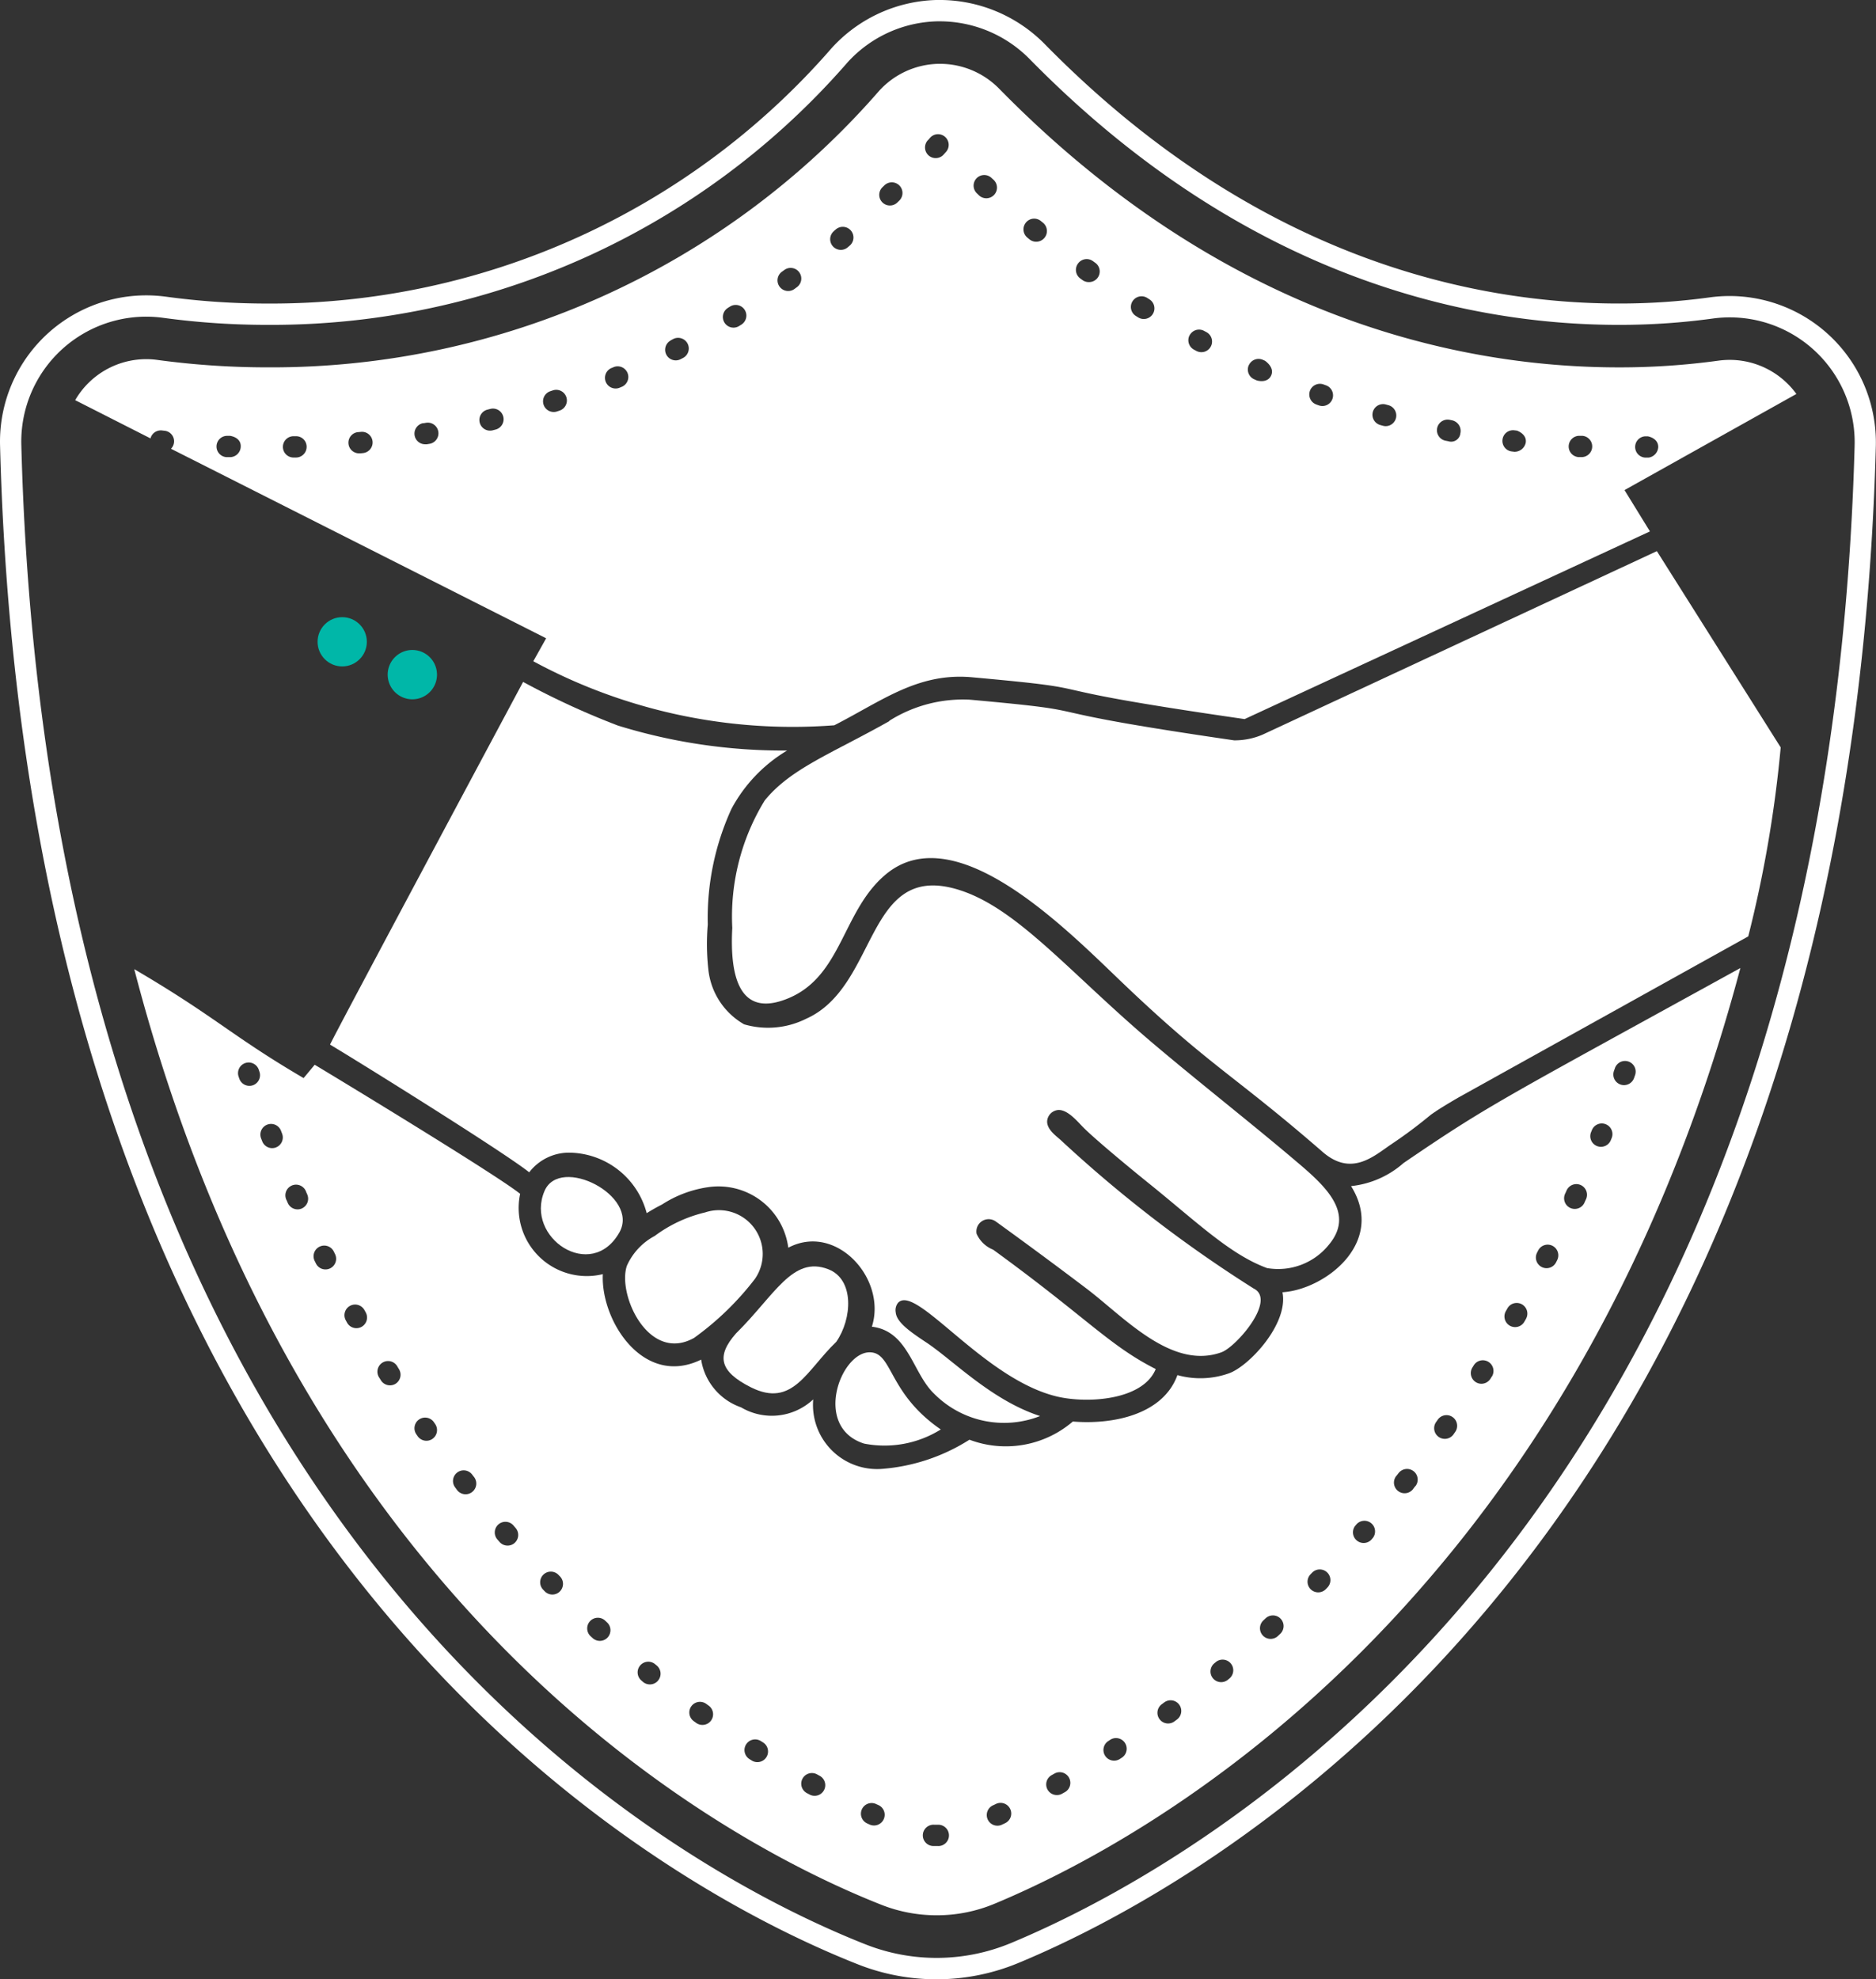 <svg id="Layer_1" data-name="Layer 1" xmlns="http://www.w3.org/2000/svg" viewBox="0 0 67.576 71.286"><rect x="0" y="0" width="67.576" height="71.286" fill="#333333" stroke="none"/><title>icon-integrity</title><path d="M34.243,71.7a7.7,7.7,0,0,1-2.841-.541C24.418,68.4,1.55,56.3.507,16.457a5.268,5.268,0,0,1,5.266-5.409,5.391,5.391,0,0,1,.718.049,26.923,26.923,0,0,0,3.671.246,26.75,26.75,0,0,0,20.3-9.2,5.285,5.285,0,0,1,3.8-1.734h.083a5.323,5.323,0,0,1,3.784,1.58c7.584,7.731,15.434,9.354,20.684,9.353a23.849,23.849,0,0,0,3.271-.22,5.272,5.272,0,0,1,5.991,5.365C67.008,55.682,44.187,68.2,37.218,71.1A7.7,7.7,0,0,1,34.243,71.7ZM5.773,11.816a4.5,4.5,0,0,0-4.5,4.621c1.031,39.37,23.537,51.29,30.41,54.005a6.971,6.971,0,0,0,5.238-.048c6.862-2.858,29.332-15.194,30.39-53.927a4.5,4.5,0,0,0-5.118-4.583,24.594,24.594,0,0,1-3.377.227c-5.4,0-13.462-1.662-21.232-9.584a4.55,4.55,0,0,0-3.231-1.349h-.076A4.508,4.508,0,0,0,31.032,2.66a27.5,27.5,0,0,1-20.87,9.451,27.823,27.823,0,0,1-3.776-.253A4.5,4.5,0,0,0,5.773,11.816Z" transform="translate(-0.505 -0.41)" style="fill:#FFFFFF"/><path d="M31.63,52.405a3.824,3.824,0,0,0,2.763-.509c-1.917-1.319-1.723-2.779-2.562-2.779C30.777,49.117,29.781,51.815,31.63,52.405Z" transform="translate(-0.505 -0.41)" style="fill:#FFFFFF"/><path d="M25.9,44.08a4.946,4.946,0,0,0-1.811.846A2.259,2.259,0,0,0,23.086,46c-.351,1.036.781,3.512,2.418,2.6A10.412,10.412,0,0,0,27.7,46.471,1.577,1.577,0,0,0,25.9,44.08Z" transform="translate(-0.505 -0.41)" style="fill:#FFFFFF"/><path d="M27.558,50.38c1.5.749,2-.617,3.071-1.641.573-.826.661-2.246-.288-2.614-1.29-.5-1.934.943-3.327,2.315C26.314,49.237,26.4,49.8,27.558,50.38Z" transform="translate(-0.505 -0.41)" style="fill:#FFFFFF"/><path d="M20.119,43.307c-.717,1.68,1.687,3.291,2.7,1.487h0C23.548,43.48,20.674,42.01,20.119,43.307Z" transform="translate(-0.505 -0.41)" style="fill:#FFFFFF"/><path d="M38.642,40.389c.3,0,.6.328.826.567.361.39,1.821,1.594,2.377,2.041,1.761,1.416,2.956,2.593,4.3,3.086a2.347,2.347,0,0,0,2.237-.852c.891-1.078-.033-2.01-1.043-2.87h0c-1.712-1.46-3.587-2.918-5.335-4.4-3.041-2.581-4.925-4.924-7.067-5.532-3.272-.929-2.794,3.518-5.395,4.675a3.07,3.07,0,0,1-2.233.2,2.585,2.585,0,0,1-1.289-1.983A8.243,8.243,0,0,1,26,33.71a9.451,9.451,0,0,1,.854-4.168,5.431,5.431,0,0,1,2.005-2.1,20.118,20.118,0,0,1-6.1-.9,28.454,28.454,0,0,1-3.411-1.571c-.029.054-6.682,12.485-6.955,13.063,1.038.62,6.241,3.857,7.175,4.6A1.806,1.806,0,0,1,21,41.926a2.918,2.918,0,0,1,2.8,2.18c.174-.11.359-.215.551-.312a4.141,4.141,0,0,1,1.665-.625A2.536,2.536,0,0,1,28.9,45.35c1.723-.911,3.561,1.12,3.011,2.845,1.32.157,1.465,1.667,2.235,2.406a3.545,3.545,0,0,0,3.824.812c-1.757-.57-3.144-2.02-4.1-2.652-.605-.4-1.07-.732-1.1-1.083a.425.425,0,0,1,.082-.341c.643-.706,3.064,2.734,5.72,3.371,1.093.262,3.1.142,3.564-.988-1.68-.849-2.465-1.835-5.858-4.3a1.092,1.092,0,0,1-.595-.574.442.442,0,0,1,.689-.443c1.163.841,2.237,1.635,3.284,2.429,1.34,1.017,3.051,2.931,4.847,2.284.531-.191,1.993-1.88,1.163-2.295a47.227,47.227,0,0,1-6.947-5.343c-.158-.146-.512-.384-.494-.693A.435.435,0,0,1,38.642,40.389Z" transform="translate(-0.505 -0.41)" style="fill:#FFFFFF"/><path d="M50.606,41.634a16.925,16.925,0,0,0,1.428-1.064l0,0c.225-.165.576-.38,1-.627l1.51-.84h0l4.6-2.556,4.335-2.41a44.094,44.094,0,0,0,1.169-6.807l-4.46-7.069-14.2,6.608a2.574,2.574,0,0,1-1.026.207c-8.156-1.187-4.253-.987-9.522-1.465a4.975,4.975,0,0,0-2.91.766l.021,0c-2.086,1.177-3.558,1.706-4.5,2.864a8,8,0,0,0-1.168,4.591c-.1,1.857.31,3.248,2.026,2.531,1.935-.809,1.938-3.155,3.505-4.461,2.458-2.049,6.312,1.783,8.355,3.744,3.331,3.2,4.081,3.389,7.385,6.259C49.182,42.792,49.977,42.063,50.606,41.634Z" transform="translate(-0.505 -0.41)" style="fill:#FFFFFF"/><circle cx="12.327" cy="23.116" r="0.887" style="fill:#00b7a8"/><path d="M51.062,42.3a3.388,3.388,0,0,1-1.89.831c1.274,2.04-.949,3.73-2.471,3.823.226,1.135-1.2,2.659-1.924,2.919a3.072,3.072,0,0,1-1.86.065c-.509,1.409-2.29,1.793-3.767,1.672a3.708,3.708,0,0,1-3.724.655,6.846,6.846,0,0,1-3.113,1.048,2.311,2.311,0,0,1-2.515-2.5,2.179,2.179,0,0,1-2.6.286,2.174,2.174,0,0,1-1.437-1.719c-2.086,1.019-3.626-1.418-3.541-3.078a2.454,2.454,0,0,1-2.979-2.892c-.743-.61-6.007-3.813-7.4-4.65l-.4.48c-2.6-1.523-3.174-2.209-6.1-3.923C11.462,58.853,26.845,66.88,32.248,69.014a5.407,5.407,0,0,0,2,.38h0a5.387,5.387,0,0,0,2.088-.418c5.385-2.242,20.694-10.528,26.86-33.7C54.46,40.087,54.175,40.179,51.062,42.3ZM9.612,39.5a.385.385,0,0,1-.487-.24l-.031-.09a.384.384,0,0,1,.726-.248l.031.09A.385.385,0,0,1,9.612,39.5Zm.836,2.237a.38.38,0,0,1-.139.026.384.384,0,0,1-.358-.245l-.035-.09a.384.384,0,1,1,.716-.276l.034.088A.384.384,0,0,1,10.448,41.736Zm.929,2.2a.385.385,0,0,1-.506-.2l-.038-.088a.384.384,0,1,1,.7-.308l.038.087A.384.384,0,0,1,11.377,43.936ZM12.4,46.092a.383.383,0,0,1-.514-.173l-.044-.088a.384.384,0,1,1,.69-.337l.041.084A.384.384,0,0,1,12.4,46.092ZM13.529,48.2a.384.384,0,0,1-.522-.15l-.046-.084a.383.383,0,1,1,.671-.371l.046.083A.384.384,0,0,1,13.529,48.2Zm1.226,2.05a.386.386,0,0,1-.529-.124l-.05-.081a.384.384,0,1,1,.652-.4l.05.081A.384.384,0,0,1,14.755,50.249Zm1.327,1.986a.384.384,0,0,1-.534-.1l-.055-.08a.384.384,0,0,1,.632-.435l.054.078A.385.385,0,0,1,16.082,52.235Zm1.429,1.914a.386.386,0,0,1-.539-.068L16.913,54a.384.384,0,1,1,.608-.468l.058.074A.385.385,0,0,1,17.511,54.149Zm1.53,1.835a.385.385,0,0,1-.542-.038l-.063-.073a.384.384,0,1,1,.581-.5l.062.072A.383.383,0,0,1,19.041,55.984Zm1.628,1.749a.384.384,0,0,1-.543-.009l-.067-.07a.384.384,0,0,1,.553-.532l.066.068A.385.385,0,0,1,20.669,57.733Zm1.725,1.653a.384.384,0,0,1-.543.022l-.072-.066a.384.384,0,1,1,.524-.562l.068.064A.384.384,0,0,1,22.394,59.386Zm1.817,1.552a.384.384,0,0,1-.54.053L23.6,60.93a.384.384,0,0,1,.488-.592l.073.06A.383.383,0,0,1,24.211,60.938Zm1.907,1.441a.381.381,0,0,1-.31.158.385.385,0,0,1-.226-.073l-.077-.056a.384.384,0,1,1,.451-.621l.078.056A.384.384,0,0,1,26.118,62.379ZM28.111,63.7a.384.384,0,0,1-.529.119l-.081-.051a.384.384,0,1,1,.411-.649l.081.051A.384.384,0,0,1,28.111,63.7Zm2.074,1.191a.382.382,0,0,1-.337.2.378.378,0,0,1-.183-.047L29.582,65a.384.384,0,1,1,.365-.675l.085.046A.383.383,0,0,1,30.185,64.891Zm2.152,1.044a.383.383,0,0,1-.349.225.392.392,0,0,1-.159-.034l-.087-.04a.384.384,0,0,1,.318-.7l.087.039A.383.383,0,0,1,32.337,65.935ZM34.3,66.9h-.061l-.109,0a.384.384,0,1,1,.028-.767H34.3a.384.384,0,0,1,.008.768Zm2.4-.818-.087.041a.384.384,0,1,1-.327-.694l.086-.041a.384.384,0,1,1,.328.694Zm2.148-1.114-.084.047a.375.375,0,0,1-.188.049.383.383,0,0,1-.188-.718l.083-.046a.384.384,0,1,1,.377.668Zm2.067-1.25-.082.053a.384.384,0,0,1-.416-.645l.079-.052a.384.384,0,0,1,.419.644ZM42.9,62.344l-.079.058a.384.384,0,1,1-.452-.62l.075-.056a.384.384,0,0,1,.456.618Zm1.9-1.487-.076.063a.384.384,0,0,1-.487-.593l.072-.06a.384.384,0,0,1,.491.59Zm1.811-1.591-.071.067a.384.384,0,1,1-.52-.565l.068-.064a.384.384,0,1,1,.523.562Zm1.721-1.69-.068.071a.384.384,0,0,1-.551-.535l.065-.067a.384.384,0,0,1,.554.531ZM49.959,55.8l-.063.073a.384.384,0,0,1-.58-.5l.062-.072a.384.384,0,0,1,.581.5Zm1.527-1.862-.059.075a.384.384,0,1,1-.6-.472l.058-.075a.384.384,0,1,1,.606.472Zm1.429-1.941-.055.079a.384.384,0,0,1-.63-.439l.055-.078a.384.384,0,1,1,.63.438Zm1.327-2.007-.05.08a.385.385,0,0,1-.326.18.378.378,0,0,1-.2-.058.384.384,0,0,1-.122-.529l.051-.082a.384.384,0,0,1,.65.409Zm1.228-2.071L55.423,48a.384.384,0,1,1-.669-.376l.047-.084a.384.384,0,1,1,.669.377ZM56.6,45.79l-.043.086a.384.384,0,0,1-.686-.346l.043-.085a.384.384,0,0,1,.686.345Zm1.029-2.174-.039.086a.384.384,0,1,1-.7-.312l.04-.088a.384.384,0,1,1,.7.314ZM58.56,41.4l-.037.09a.384.384,0,0,1-.712-.286l.035-.087a.384.384,0,0,1,.714.283Zm.806-2.162a.384.384,0,0,1-.362.256.379.379,0,0,1-.128-.022.383.383,0,0,1-.234-.49l.031-.088a.384.384,0,1,1,.725.252Z" transform="translate(-0.505 -0.41)" style="fill:#FFFFFF"/><path d="M5.926,16.2a.385.385,0,0,1,.415-.286l.095.011a.381.381,0,0,1,.228.648L20.178,23.4l-.463.827a19.642,19.642,0,0,0,10.843,2.306c1.725-.882,3.014-1.906,4.961-1.729,5.4.489,1.256.27,9.819,1.506l14.6-6.76-.916-1.488L65.213,14.6a2.92,2.92,0,0,0-.422-.469,2.965,2.965,0,0,0-1.98-.759,3.054,3.054,0,0,0-.406.028,26.088,26.088,0,0,1-3.588.242c-5.691,0-14.185-1.742-22.328-10.044a2.983,2.983,0,0,0-2.117-.889h-.06a2.971,2.971,0,0,0-2.141.975,29,29,0,0,1-22.009,9.957,29.449,29.449,0,0,1-3.985-.267,2.888,2.888,0,0,0-.4-.028,2.961,2.961,0,0,0-2.564,1.477Zm53.841-.075.092,0s.378.057.378.385a.405.405,0,0,1-.349.382l-.1,0h-.012a.384.384,0,0,1-.011-.767Zm-2.36-.018.093,0a.384.384,0,0,1-.015.767h-.016l-.1,0a.384.384,0,0,1,.036-.767Zm-2.78.135a.382.382,0,0,1,.428-.333l.088.01s.376.12.32.442a.412.412,0,0,1-.406.321l-.1-.012A.383.383,0,0,1,54.627,16.243Zm-2.354-.411a.384.384,0,0,1,.452-.3l.084.017a.392.392,0,0,1,.3.472.334.334,0,0,1-.436.282l-.1-.019A.384.384,0,0,1,52.273,15.832Zm-2.317-.585a.383.383,0,0,1,.473-.266l.091.025a.384.384,0,0,1-.1.754.4.4,0,0,1-.1-.014l-.094-.026A.384.384,0,0,1,49.956,15.247Zm-2.266-.759a.384.384,0,0,1,.492-.23l.088.032a.384.384,0,0,1-.129.745.389.389,0,0,1-.129-.022l-.092-.033A.385.385,0,0,1,47.69,14.488Zm-2.2-.924A.384.384,0,0,1,46,13.372l.07.031s.362.236.222.534-.519.174-.519.174l-.088-.039A.384.384,0,0,1,45.487,13.564Zm-2.132-1.078a.383.383,0,0,1,.519-.158l.084.045a.384.384,0,0,1-.181.723.393.393,0,0,1-.18-.045l-.084-.045A.385.385,0,0,1,43.355,12.486ZM41.3,11.261a.384.384,0,0,1,.53-.12l.078.05a.383.383,0,1,1-.405.651l-.083-.052A.383.383,0,0,1,41.3,11.261ZM39.338,9.9a.384.384,0,0,1,.536-.085l.076.055a.383.383,0,0,1-.224.7A.38.38,0,0,1,39.5,10.5l-.078-.057A.384.384,0,0,1,39.338,9.9ZM37.461,8.425A.383.383,0,0,1,38,8.372l.073.059a.384.384,0,0,1-.485.6l-.075-.062A.384.384,0,0,1,37.461,8.425ZM35.677,6.837a.383.383,0,0,1,.542-.02l.069.063a.384.384,0,1,1-.52.565L35.7,7.379A.383.383,0,0,1,35.677,6.837ZM33.94,5.452,34,5.381a.384.384,0,1,1,.568.516l-.064.071a.384.384,0,1,1-.568-.516Zm-1.646,1.7.068-.066a.384.384,0,0,1,.535.551l-.069.067a.384.384,0,1,1-.534-.552ZM30.542,8.732l.071-.06a.383.383,0,1,1,.5.585l-.074.063a.38.38,0,0,1-.247.09.384.384,0,0,1-.246-.678Zm-1.86,1.457.076-.055a.383.383,0,0,1,.454.618l-.079.058a.384.384,0,1,1-.451-.621ZM26.723,11.5l.08-.049a.384.384,0,0,1,.406.652l-.083.051a.379.379,0,0,1-.2.057.384.384,0,0,1-.2-.711Zm-2.052,1.165.082-.043a.384.384,0,0,1,.357.68l-.087.045a.383.383,0,0,1-.517-.165A.383.383,0,0,1,24.671,12.669Zm-2.136,1,.086-.037a.384.384,0,0,1,.3.706l-.09.038a.379.379,0,0,1-.149.031.384.384,0,0,1-.15-.738Zm-2.207.836.089-.03a.384.384,0,0,1,.248.727l-.093.031a.367.367,0,0,1-.122.02.384.384,0,0,1-.122-.748Zm-2.266.664.093-.024a.384.384,0,1,1,.189.744l-.092.024a.393.393,0,0,1-.095.012.384.384,0,0,1-.095-.756Zm-2.308.49.092-.016a.384.384,0,0,1,.136.756l-.1.017a.489.489,0,0,1-.066,0,.384.384,0,0,1-.065-.762Zm-2.34.319.1-.01a.384.384,0,0,1,.076.764l-.1.01h-.039a.383.383,0,0,1-.037-.765Zm-2.359.148.1,0a.378.378,0,0,1,.395.372.384.384,0,0,1-.372.395l-.1,0h-.011a.384.384,0,0,1-.012-.767ZM8.7,16.108l.091,0s.419.047.384.415a.39.39,0,0,1-.413.352l-.1,0a.384.384,0,0,1,.036-.767Z" transform="translate(-0.505 -0.41)" style="fill:#FFFFFF"/><path d="M16.246,24.71a.888.888,0,1,0-.887.887A.887.887,0,0,0,16.246,24.71Z" transform="translate(-0.505 -0.41)" style="fill:#00b7a8"/></svg>

